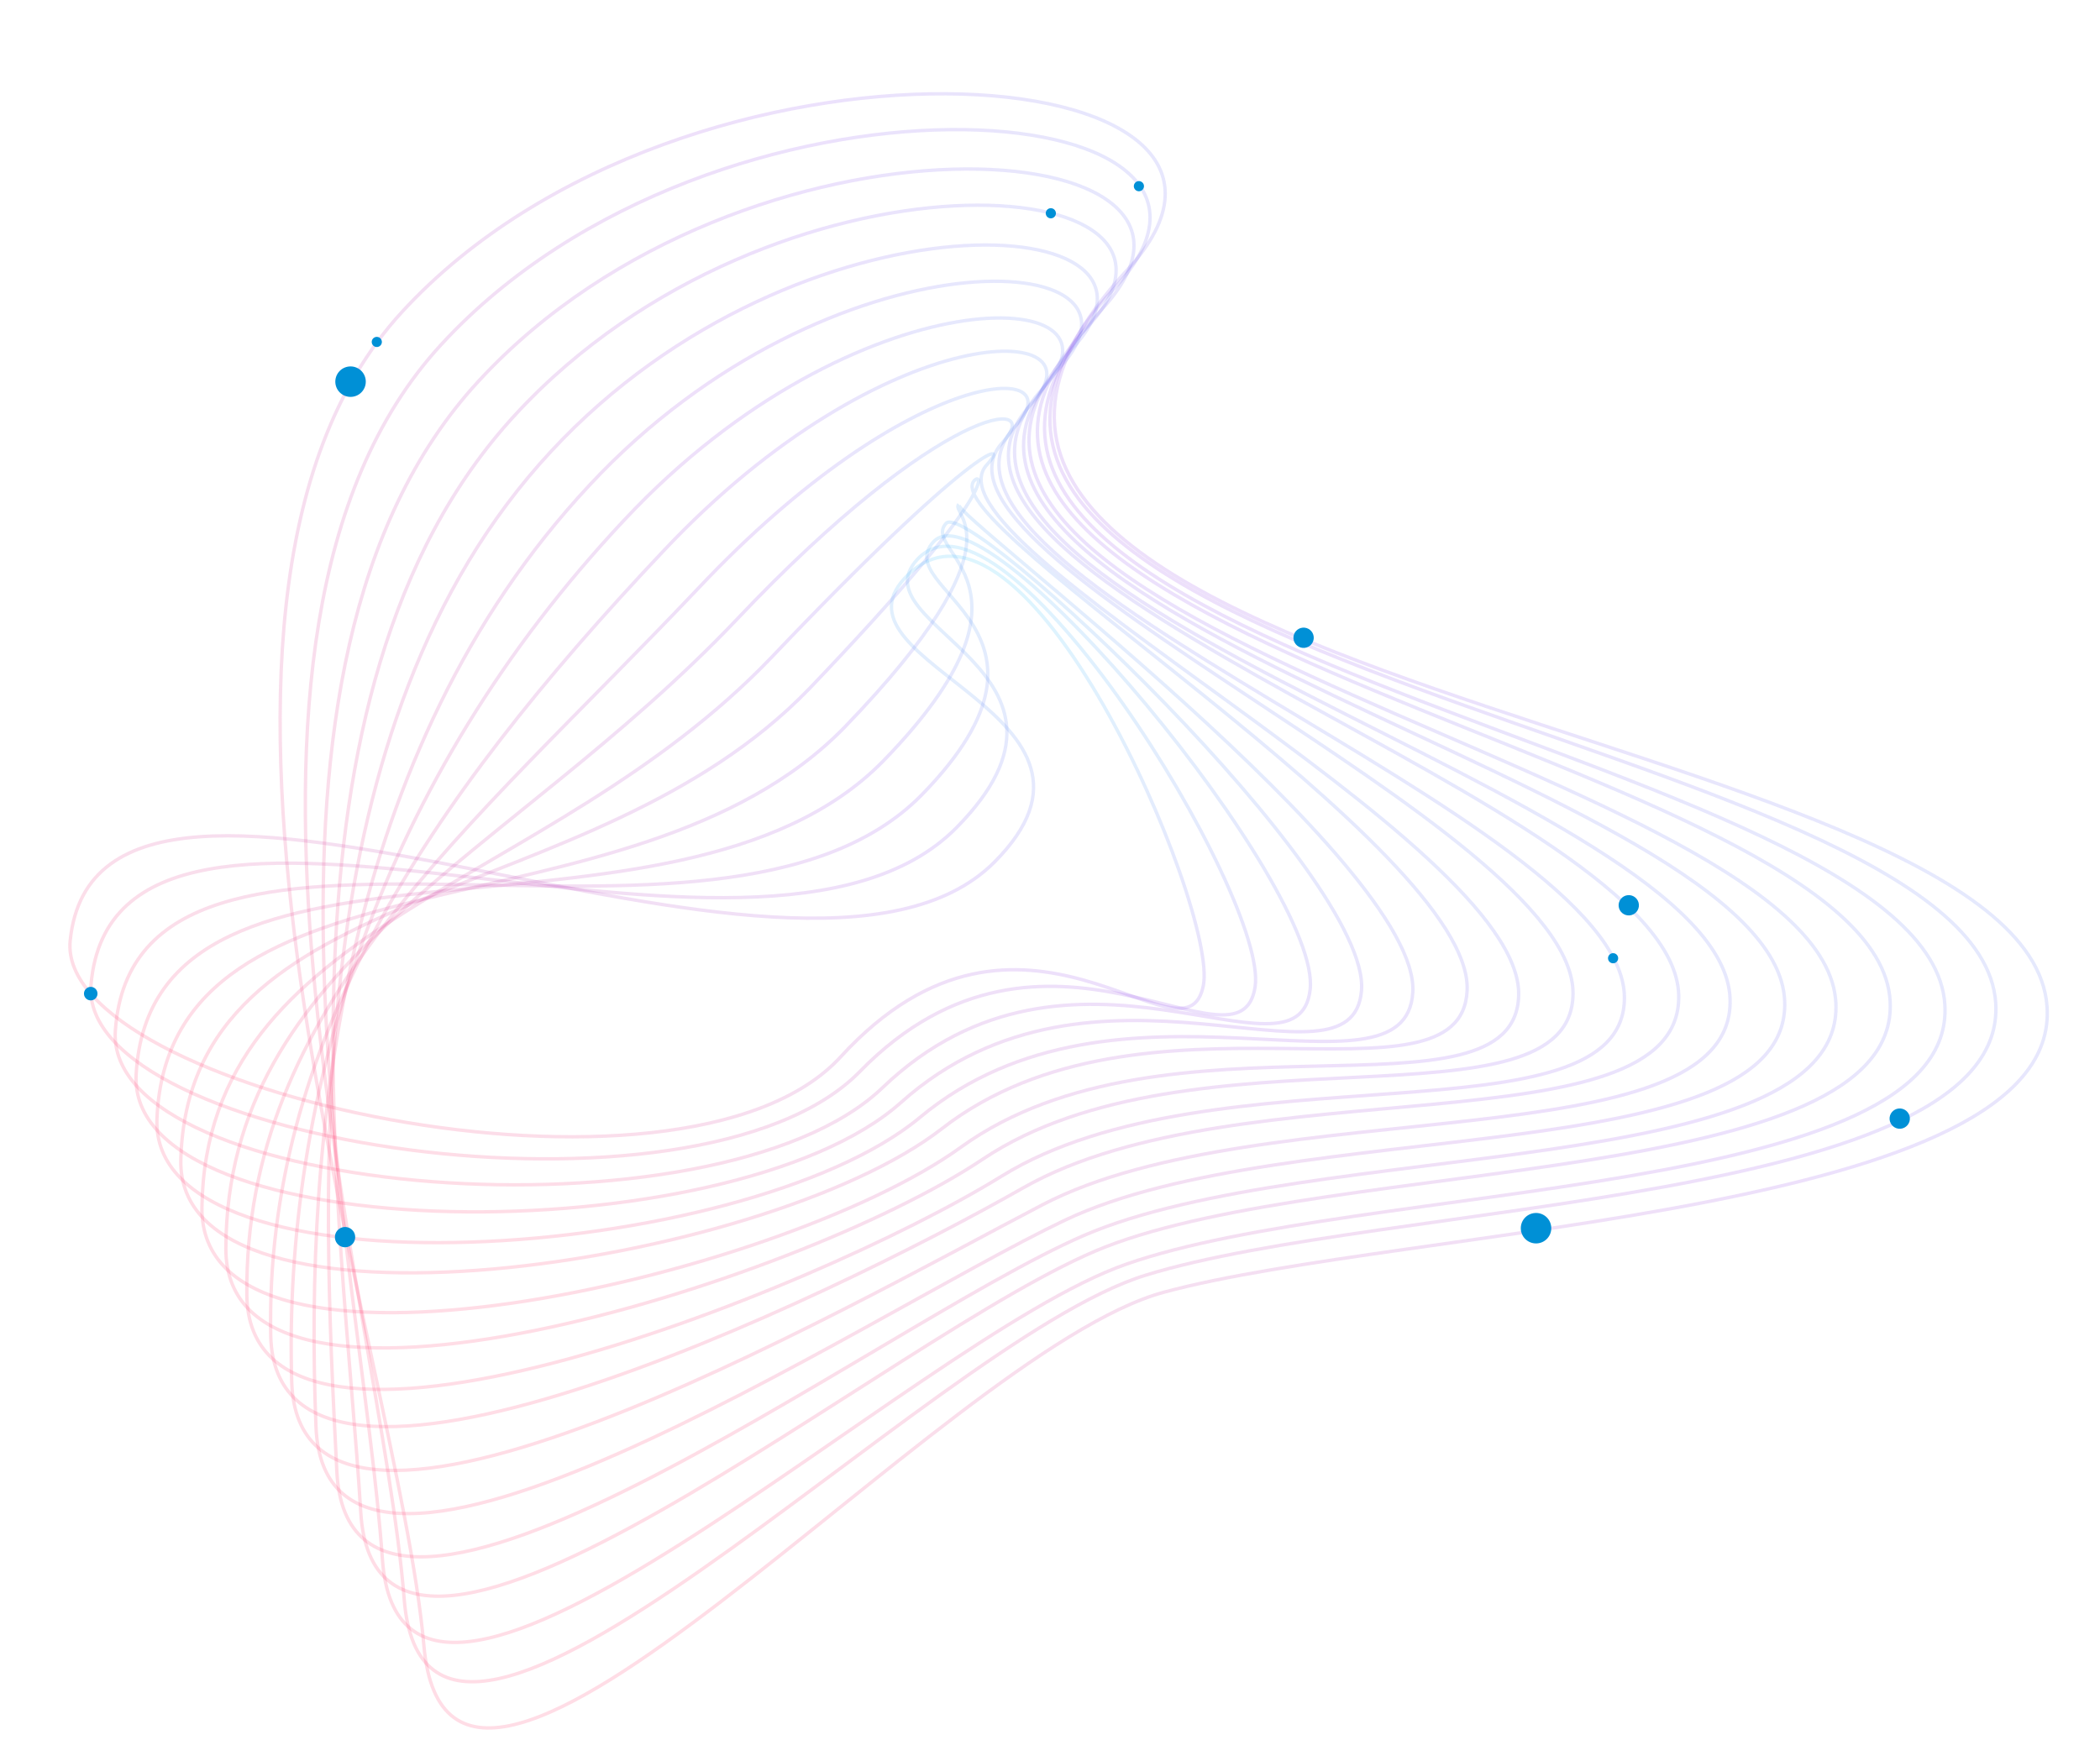 <svg width="620" height="520" viewBox="0 0 620 520" fill="none" xmlns="http://www.w3.org/2000/svg">
<path opacity="0.154" fill-rule="evenodd" clip-rule="evenodd" d="M332.694 79.843C218.376 203.325 598.27 213.283 604.359 297.194C608.828 358.78 414.88 362.269 343.537 381.641C277.973 399.445 132.773 573.124 125.149 485.974C117.524 398.826 37.828 180.318 118.602 92.214C202.378 0.836 392.107 15.669 332.694 79.843Z" stroke="url(#paint0_linear)"/>
<path opacity="0.154" fill-rule="evenodd" clip-rule="evenodd" d="M589.209 296.159C593.072 355.536 408.363 354.786 338.153 376.612C273.807 396.478 125.973 556.696 119.331 472.245C112.501 385.402 50.987 187.933 130.246 101.774C211.426 13.439 383.362 26.405 329.169 84.963C224.24 198.344 583.778 216.113 589.209 296.159Z" stroke="url(#paint1_linear)"/>
<path opacity="0.154" fill-rule="evenodd" clip-rule="evenodd" d="M574.197 296.734C577.625 354.005 401.696 349.016 332.507 373.338C269.275 395.308 118.599 542.351 112.899 460.44C106.866 373.728 63.419 196.941 141.288 112.563C220.001 27.105 374.416 38.23 325.359 91.279C229.654 194.768 569.628 220.387 574.197 296.734Z" stroke="url(#paint2_linear)"/>
<path opacity="0.154" fill-rule="evenodd" clip-rule="evenodd" d="M558.041 295.708C560.936 350.716 394.393 341.672 326.336 368.251C264.442 392.421 111.276 525.702 106.507 446.574C101.305 360.235 76.018 204.653 152.297 122.297C228.344 39.957 364.847 49.206 321.048 96.593C234.806 189.892 554.23 223.289 558.041 295.708Z" stroke="url(#paint3_linear)"/>
<path opacity="0.154" fill-rule="evenodd" clip-rule="evenodd" d="M542.024 296.289C544.389 349.143 386.886 335.889 319.883 364.908C259.178 391.199 103.327 511.099 99.452 434.604C95.088 348.468 87.867 213.788 162.692 133.295C236.209 53.917 355.067 61.307 316.441 103.126C239.498 186.418 538.953 227.66 542.024 296.289Z" stroke="url(#paint4_linear)"/>
<path opacity="0.154" fill-rule="evenodd" clip-rule="evenodd" d="M526.909 295.724C528.735 346.382 380.279 328.927 314.332 360.379C254.813 388.765 96.3 495.2 93.295 421.405C89.797 335.535 100.637 221.879 174.012 143.311C245.002 66.952 346.209 72.468 312.754 108.685C245.108 181.907 524.574 230.944 526.909 295.724Z" stroke="url(#paint5_linear)"/>
<path opacity="0.154" fill-rule="evenodd" clip-rule="evenodd" d="M510.788 295.157C512.064 343.561 372.666 321.933 307.774 355.794C249.436 386.235 88.285 479.116 86.128 408.11C83.531 322.609 112.419 230.088 184.351 153.528C252.82 80.273 336.37 83.902 308.087 114.485C249.733 177.564 509.184 234.301 510.788 295.157Z" stroke="url(#paint6_linear)"/>
<path opacity="0.154" fill-rule="evenodd" clip-rule="evenodd" d="M495.622 294.059C496.346 340.28 366.009 314.427 302.179 350.742C245.023 383.259 81.277 462.717 79.931 394.404C78.251 309.153 125.151 237.614 195.631 162.966C261.57 92.718 327.461 94.483 304.353 119.475C255.303 172.505 494.729 237.042 495.622 294.059Z" stroke="url(#paint7_linear)"/>
<path opacity="0.154" fill-rule="evenodd" clip-rule="evenodd" d="M479.59 294.571C479.756 338.656 358.485 308.525 295.725 347.337C239.75 381.953 73.447 448.049 72.876 382.362C72.136 297.268 137.017 246.669 206.038 173.863C269.441 106.559 317.668 106.461 299.739 125.882C259.998 168.904 479.388 241.34 479.59 294.571Z" stroke="url(#paint8_linear)"/>
<path opacity="0.154" fill-rule="evenodd" clip-rule="evenodd" d="M464.418 293.489C464.018 335.448 351.817 301.008 290.134 342.34C235.337 379.06 66.512 431.781 66.685 368.712C66.919 283.753 149.753 254.134 217.312 183.159C278.177 118.788 308.737 116.822 295.987 130.664C265.557 163.666 464.891 244.04 464.418 293.489Z" stroke="url(#paint9_linear)"/>
<path opacity="0.154" fill-rule="evenodd" clip-rule="evenodd" d="M448.371 293.925C447.384 333.696 344.268 294.996 283.667 338.81C230.037 377.583 58.722 416.868 59.618 356.508C60.874 271.804 161.628 263.225 227.734 194.173C286.068 132.823 298.956 128.985 291.385 137.224C270.263 160.15 449.504 248.335 448.371 293.925Z" stroke="url(#paint10_linear)"/>
<path opacity="0.154" fill-rule="evenodd" clip-rule="evenodd" d="M433.154 292.445C431.559 330.013 337.547 287.068 278.032 333.352C225.564 374.155 51.796 400.011 53.385 342.383C55.714 257.972 174.345 270.415 238.998 203.314C294.801 145.008 290.022 139.308 287.622 141.936C275.853 154.824 434.925 250.732 433.154 292.445Z" stroke="url(#paint11_linear)"/>
<path opacity="0.154" fill-rule="evenodd" clip-rule="evenodd" d="M417.112 293.102C414.883 328.436 329.996 281.295 271.574 330.011C220.259 372.8 44.079 385.251 46.337 330.403C49.795 246.367 186.245 279.761 249.45 214.664C302.724 159.447 280.26 151.884 283.051 148.926C280.551 151.705 419.496 255.296 417.112 293.102Z" stroke="url(#paint12_linear)"/>
<path opacity="0.154" fill-rule="evenodd" clip-rule="evenodd" d="M401.961 292.619C399.073 325.773 323.331 274.357 266.017 325.57C215.853 370.395 37.307 369.465 40.194 317.308C44.83 233.529 199.04 287.9 260.786 224.717C311.523 172.51 271.381 163.083 279.354 154.533C286.169 147.261 404.919 258.657 401.961 292.619Z" stroke="url(#paint13_linear)"/>
<path opacity="0.154" fill-rule="evenodd" clip-rule="evenodd" d="M386.801 292.271C383.216 323.302 316.556 267.389 260.462 321.302C211.373 368.163 30.582 353.882 34.058 304.308C39.925 220.621 211.837 296.148 272.11 234.762C320.298 185.471 262.477 174.146 275.629 159.978C291.757 142.621 390.288 262.085 386.801 292.271Z" stroke="url(#paint14_linear)"/>
<path opacity="0.154" fill-rule="evenodd" clip-rule="evenodd" d="M370.557 291.408C366.211 320.243 308.83 260.086 253.831 316.478C205.924 365.424 22.831 337.7 26.872 290.795C34.061 207.363 223.567 303.926 282.369 244.443C328.012 198.155 252.521 184.951 270.852 165.178C296.29 137.744 374.531 265.047 370.557 291.408Z" stroke="url(#paint15_linear)"/>
<path opacity="0.154" fill-rule="evenodd" clip-rule="evenodd" d="M355.281 291.004C350.088 317.621 302.079 253.228 248.191 312.112C201.478 363.155 16.154 321.974 20.727 277.72C29.324 194.544 236.287 312.17 293.604 254.58C336.691 211.289 243.554 196.198 267.056 170.811C301.791 133.289 359.683 268.443 355.281 291.004Z" stroke="url(#paint16_linear)"/>
<path fill-rule="evenodd" clip-rule="evenodd" d="M481.133 270.335C482.784 270.19 484.005 268.735 483.861 267.085C483.716 265.434 482.261 264.213 480.611 264.358C478.96 264.502 477.739 265.957 477.883 267.608C478.028 269.258 479.483 270.479 481.133 270.335Z" fill="#0090D6"/>
<path fill-rule="evenodd" clip-rule="evenodd" d="M561.133 333.335C562.784 333.19 564.005 331.735 563.861 330.085C563.716 328.434 562.261 327.213 560.611 327.358C558.96 327.502 557.739 328.957 557.883 330.608C558.028 332.258 559.483 333.479 561.133 333.335Z" fill="#0090D6"/>
<path fill-rule="evenodd" clip-rule="evenodd" d="M103.889 117.193C106.365 116.976 108.197 114.793 107.98 112.317C107.763 109.842 105.581 108.01 103.105 108.227C100.629 108.443 98.797 110.626 99.014 113.102C99.231 115.578 101.413 117.409 103.889 117.193Z" fill="#0090D6"/>
<path fill-rule="evenodd" clip-rule="evenodd" d="M453.889 367.193C456.365 366.976 458.197 364.793 457.98 362.317C457.763 359.842 455.581 358.01 453.105 358.227C450.629 358.443 448.798 360.626 449.014 363.102C449.231 365.578 451.413 367.409 453.889 367.193Z" fill="#0090D6"/>
<path fill-rule="evenodd" clip-rule="evenodd" d="M26.963 295.429C28.063 295.333 28.877 294.363 28.781 293.263C28.685 292.162 27.715 291.348 26.614 291.445C25.514 291.541 24.7 292.511 24.796 293.611C24.892 294.712 25.863 295.526 26.963 295.429Z" fill="#0090D6"/>
<path fill-rule="evenodd" clip-rule="evenodd" d="M102.133 368.335C103.784 368.19 105.005 366.735 104.861 365.085C104.716 363.434 103.261 362.213 101.611 362.358C99.96 362.502 98.739 363.957 98.883 365.608C99.028 367.258 100.483 368.479 102.133 368.335Z" fill="#0090D6"/>
<path fill-rule="evenodd" clip-rule="evenodd" d="M111.378 102.477C112.203 102.405 112.813 101.677 112.741 100.852C112.669 100.027 111.942 99.416 111.116 99.488C110.291 99.561 109.68 100.288 109.753 101.113C109.825 101.939 110.552 102.549 111.378 102.477Z" fill="#0090D6"/>
<path fill-rule="evenodd" clip-rule="evenodd" d="M310.378 64.477C311.203 64.405 311.813 63.677 311.741 62.852C311.669 62.027 310.942 61.416 310.116 61.488C309.291 61.56 308.68 62.288 308.753 63.113C308.825 63.939 309.552 64.549 310.378 64.477Z" fill="#0090D6"/>
<path fill-rule="evenodd" clip-rule="evenodd" d="M336.378 56.477C337.203 56.405 337.813 55.677 337.741 54.852C337.669 54.027 336.942 53.416 336.116 53.488C335.291 53.56 334.68 54.288 334.753 55.113C334.825 55.939 335.552 56.549 336.378 56.477Z" fill="#0090D6"/>
<path fill-rule="evenodd" clip-rule="evenodd" d="M385.133 191.335C386.784 191.19 388.005 189.735 387.861 188.085C387.716 186.434 386.261 185.213 384.611 185.358C382.96 185.502 381.739 186.957 381.883 188.608C382.028 190.258 383.483 191.479 385.133 191.335Z" fill="#0090D6"/>
<path fill-rule="evenodd" clip-rule="evenodd" d="M476.378 284.477C477.203 284.405 477.813 283.677 477.741 282.852C477.669 282.027 476.942 281.416 476.116 281.488C475.291 281.56 474.68 282.288 474.753 283.113C474.825 283.939 475.552 284.549 476.378 284.477Z" fill="#0090D6"/>
<defs>
<linearGradient id="paint0_linear" x1="371.178" y1="629.995" x2="757.079" y2="254.31" gradientUnits="userSpaceOnUse">
<stop stop-color="#FB2059"/>
<stop offset="0.602" stop-color="#8138E9"/>
<stop offset="1" stop-color="#12CAF9"/>
</linearGradient>
<linearGradient id="paint1_linear" x1="364.5" y1="609.108" x2="730.505" y2="247.519" gradientUnits="userSpaceOnUse">
<stop stop-color="#FB2059"/>
<stop offset="0.602" stop-color="#8138E9"/>
<stop offset="1" stop-color="#12CAF9"/>
</linearGradient>
<linearGradient id="paint2_linear" x1="356.502" y1="590.641" x2="703.452" y2="240.916" gradientUnits="userSpaceOnUse">
<stop stop-color="#FB2059"/>
<stop offset="0.602" stop-color="#8138E9"/>
<stop offset="1" stop-color="#12CAF9"/>
</linearGradient>
<linearGradient id="paint3_linear" x1="345.789" y1="570.108" x2="672.846" y2="230.027" gradientUnits="userSpaceOnUse">
<stop stop-color="#FB2059"/>
<stop offset="0.602" stop-color="#8138E9"/>
<stop offset="1" stop-color="#12CAF9"/>
</linearGradient>
<linearGradient id="paint4_linear" x1="333.25" y1="552.038" x2="640.867" y2="218.955" gradientUnits="userSpaceOnUse">
<stop stop-color="#FB2059"/>
<stop offset="0.602" stop-color="#8138E9"/>
<stop offset="1" stop-color="#12CAF9"/>
</linearGradient>
<linearGradient id="paint5_linear" x1="321.62" y1="532.885" x2="609.192" y2="207.345" gradientUnits="userSpaceOnUse">
<stop stop-color="#FB2059"/>
<stop offset="0.602" stop-color="#8138E9"/>
<stop offset="1" stop-color="#12CAF9"/>
</linearGradient>
<linearGradient id="paint6_linear" x1="308.994" y1="513.819" x2="575.867" y2="196.491" gradientUnits="userSpaceOnUse">
<stop stop-color="#FB2059"/>
<stop offset="0.602" stop-color="#8138E9"/>
<stop offset="1" stop-color="#12CAF9"/>
</linearGradient>
<linearGradient id="paint7_linear" x1="297.39" y1="494.96" x2="543.812" y2="186.542" gradientUnits="userSpaceOnUse">
<stop stop-color="#FB2059"/>
<stop offset="0.602" stop-color="#8138E9"/>
<stop offset="1" stop-color="#12CAF9"/>
</linearGradient>
<linearGradient id="paint8_linear" x1="284.99" y1="478.476" x2="511.299" y2="179.672" gradientUnits="userSpaceOnUse">
<stop stop-color="#FB2059"/>
<stop offset="0.602" stop-color="#8138E9"/>
<stop offset="1" stop-color="#12CAF9"/>
</linearGradient>
<linearGradient id="paint9_linear" x1="273.524" y1="461.202" x2="480.157" y2="172.715" gradientUnits="userSpaceOnUse">
<stop stop-color="#FB2059"/>
<stop offset="0.602" stop-color="#8138E9"/>
<stop offset="1" stop-color="#12CAF9"/>
</linearGradient>
<linearGradient id="paint10_linear" x1="261.263" y1="446.303" x2="448.76" y2="168.817" gradientUnits="userSpaceOnUse">
<stop stop-color="#FB2059"/>
<stop offset="0.602" stop-color="#8138E9"/>
<stop offset="1" stop-color="#12CAF9"/>
</linearGradient>
<linearGradient id="paint11_linear" x1="249.962" y1="430.909" x2="420.048" y2="164.684" gradientUnits="userSpaceOnUse">
<stop stop-color="#FB2059"/>
<stop offset="0.602" stop-color="#8138E9"/>
<stop offset="1" stop-color="#12CAF9"/>
</linearGradient>
<linearGradient id="paint12_linear" x1="238.003" y1="419.474" x2="393.66" y2="164.048" gradientUnits="userSpaceOnUse">
<stop stop-color="#FB2059"/>
<stop offset="0.602" stop-color="#8138E9"/>
<stop offset="1" stop-color="#12CAF9"/>
</linearGradient>
<linearGradient id="paint13_linear" x1="227.093" y1="408.541" x2="370.372" y2="163.5" gradientUnits="userSpaceOnUse">
<stop stop-color="#FB2059"/>
<stop offset="0.602" stop-color="#8138E9"/>
<stop offset="1" stop-color="#12CAF9"/>
</linearGradient>
<linearGradient id="paint14_linear" x1="216.32" y1="399.193" x2="349.356" y2="163.866" gradientUnits="userSpaceOnUse">
<stop stop-color="#FB2059"/>
<stop offset="0.602" stop-color="#8138E9"/>
<stop offset="1" stop-color="#12CAF9"/>
</linearGradient>
<linearGradient id="paint15_linear" x1="204.578" y1="390.226" x2="328.442" y2="164.294" gradientUnits="userSpaceOnUse">
<stop stop-color="#FB2059"/>
<stop offset="0.602" stop-color="#8138E9"/>
<stop offset="1" stop-color="#12CAF9"/>
</linearGradient>
<linearGradient id="paint16_linear" x1="193.945" y1="382.463" x2="309.73" y2="165.511" gradientUnits="userSpaceOnUse">
<stop stop-color="#FB2059"/>
<stop offset="0.602" stop-color="#8138E9"/>
<stop offset="1" stop-color="#12CAF9"/>
</linearGradient>
</defs>
</svg>

